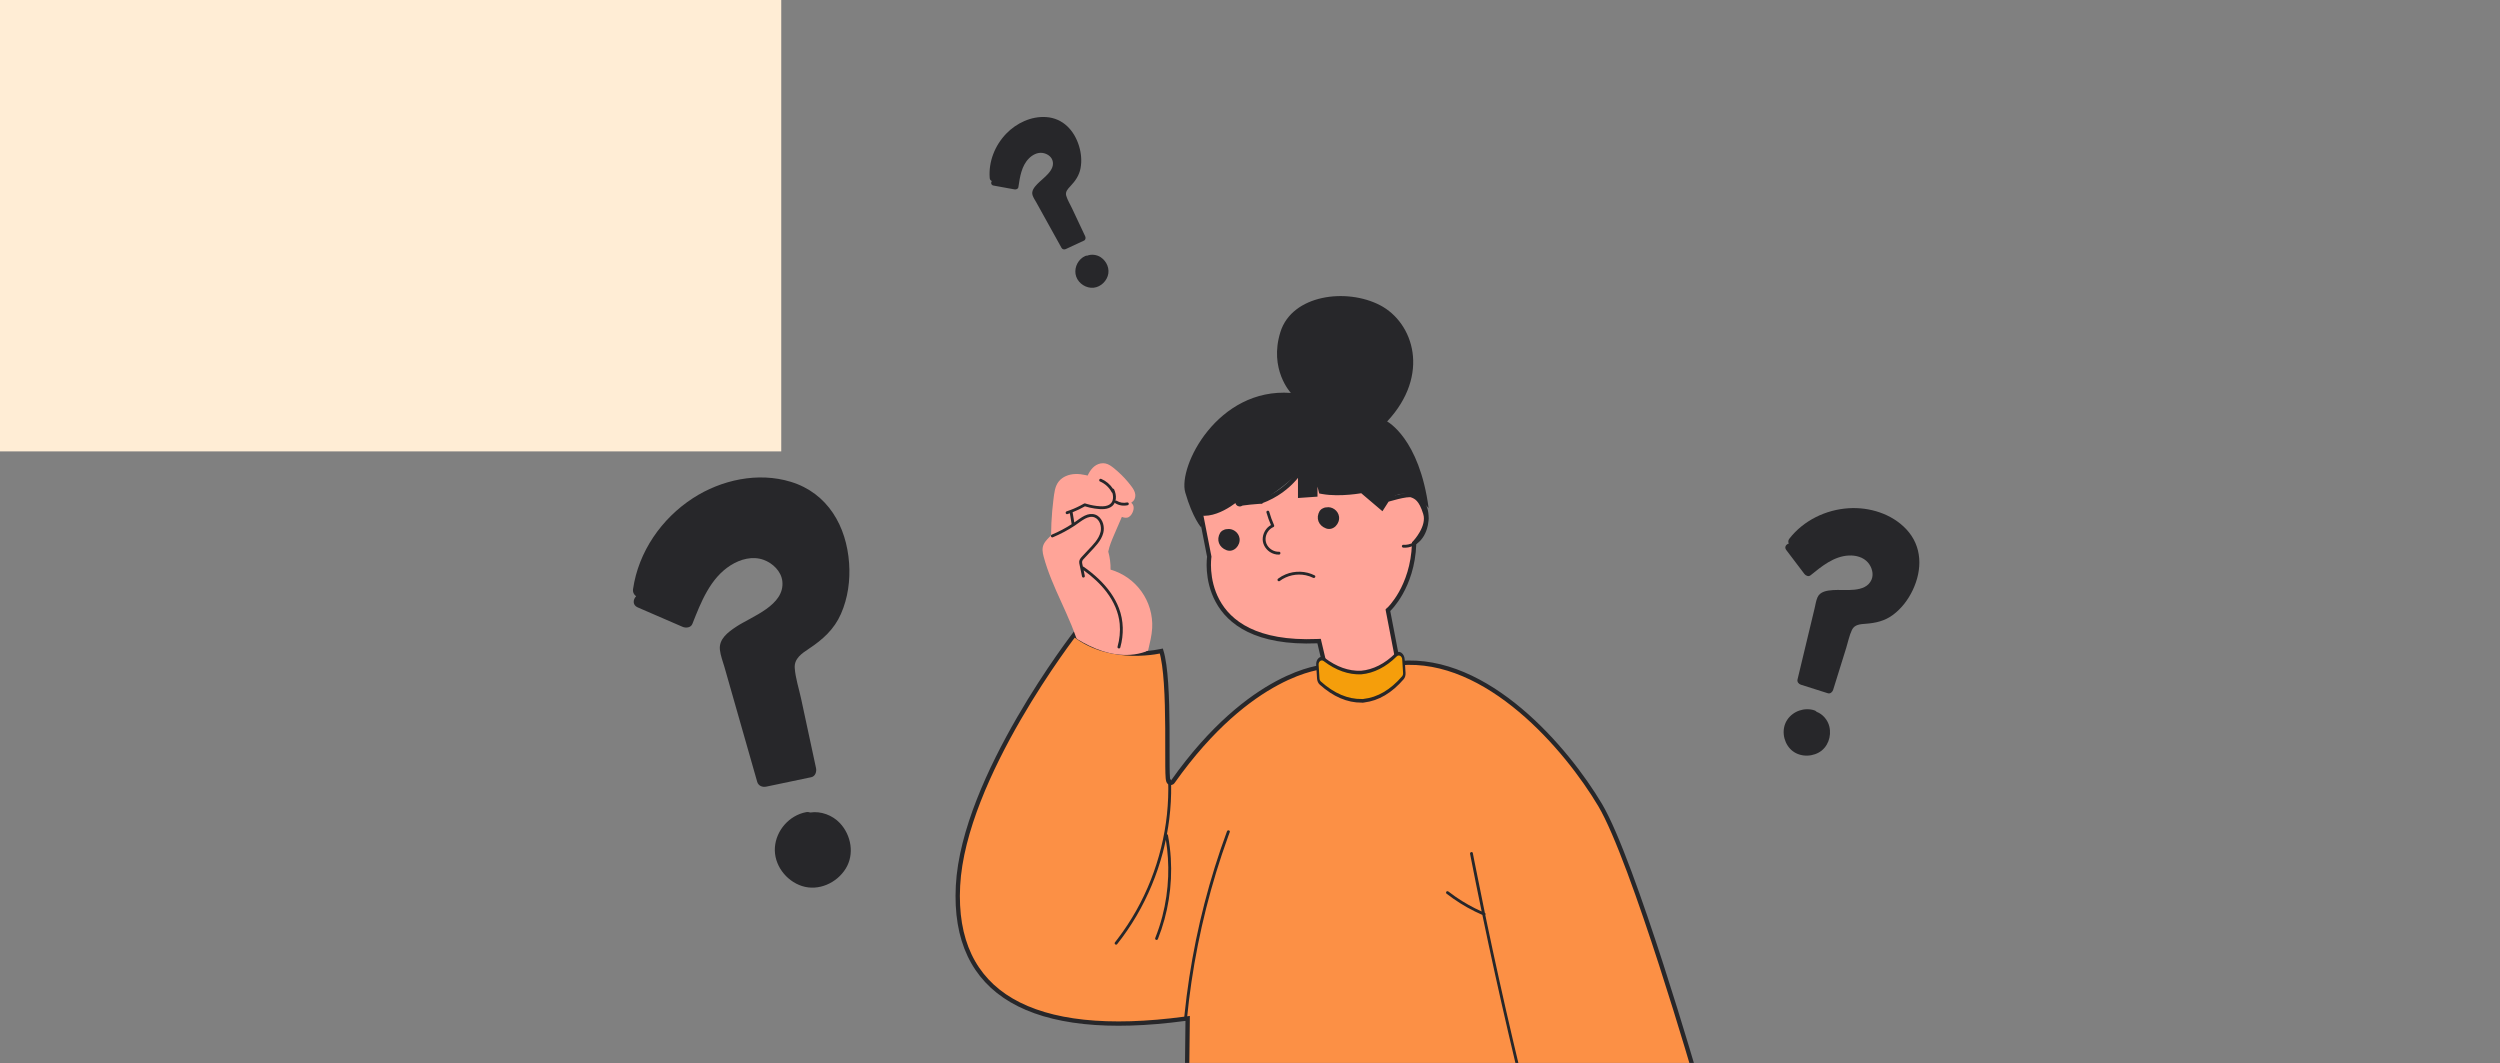 <svg width="1152" height="490" viewBox="0 0 1152 490" fill="none" xmlns="http://www.w3.org/2000/svg">
<rect x="0" y="0" width="1152" height="490" fill="#808080" stroke="none"/>
<rect width="360" height="208" fill="#FFEDD5"/>
<mask id="mask0_203_6681" style="mask-type:alpha" maskUnits="userSpaceOnUse" x="0" y="0" width="1152" height="490">
<path d="M0 8C0 3.582 3.582 0 8 0H1144C1148.42 0 1152 3.582 1152 8V482C1152 486.418 1148.42 490 1144 490H8C3.582 490 0 486.418 0 482V8Z" fill="#FFEDD5"/>
</mask>
<g mask="url(#mask0_203_6681)">
<path d="M844.717 317.875C846.714 311.453 848.714 305.036 850.714 298.615C851.568 295.875 852.162 292.797 853.402 290.207C854.565 287.778 857.217 287.616 859.61 287.442C864.284 287.099 868.485 286.179 872.314 283.311C876.235 280.378 879.286 276.354 881.38 271.943C885.88 262.46 885.859 251.722 878.353 243.803C871.652 236.736 861.468 233.603 851.902 234.191C841.337 234.843 831.023 239.837 824.507 248.267C823.947 248.995 823.95 249.811 824.26 250.477C823.035 250.823 822.11 252.131 823.085 253.416C825.876 257.1 828.669 260.788 831.463 264.473C832.068 265.271 833.367 265.857 834.284 265.114C839.408 260.967 845.034 256.308 851.924 255.983C855.138 255.83 858.594 256.697 860.76 259.223C862.546 261.301 863.526 264.488 862.4 267.111C859.682 273.437 849.975 271.515 844.648 271.911C841.925 272.112 838.678 272.505 837.47 275.325C836.812 276.867 836.574 278.628 836.186 280.252C835.68 282.36 835.171 284.473 834.665 286.581C832.545 295.419 830.422 304.256 828.3 313.093C828.026 314.239 828.838 315.196 829.871 315.52C834.01 316.833 838.149 318.143 842.288 319.456C843.404 319.802 844.412 318.849 844.717 317.875Z" fill="#27272A"/>
<path d="M837.128 328.022C836.892 327.736 836.566 327.497 836.143 327.353C831.551 325.796 826.206 327.671 823.542 331.712C820.862 335.777 821.599 341.452 824.84 344.982C828.176 348.611 833.842 349.097 838.051 346.787C842.261 344.477 844.07 339.311 842.957 334.755C842.231 331.763 839.925 329.058 837.128 328.022Z" fill="#27272A"/>
<path d="M376.027 353.95C373.724 343.248 371.426 332.552 369.128 321.85C368.147 317.283 366.527 312.444 366.214 307.781C365.921 303.406 369.55 301.056 372.803 298.896C379.156 294.672 384.376 290.007 387.51 282.88C390.723 275.587 391.83 267.441 391.272 259.514C390.068 242.471 381.451 227.265 364.477 222.042C349.326 217.382 332.383 221.084 319.291 229.567C304.835 238.94 294.207 254.27 291.712 271.431C291.499 272.912 292.156 274.065 293.129 274.761C291.667 276.231 291.403 278.826 293.813 279.868C300.716 282.858 307.624 285.853 314.532 288.842C316.027 289.49 318.339 289.281 319.045 287.496C322.991 277.519 327.241 266.415 336.75 260.443C341.183 257.657 346.776 256.122 351.867 257.972C356.062 259.489 360 263.223 360.5 267.843C361.706 278.984 346.407 284.022 339.173 288.843C335.473 291.305 331.183 294.459 331.727 299.424C332.027 302.136 333.098 304.822 333.846 307.435C334.814 310.828 335.783 314.231 336.751 317.624C340.814 331.849 344.871 346.074 348.929 360.299C349.457 362.143 351.374 362.85 353.098 362.483C360.015 361.035 366.932 359.582 373.849 358.134C375.708 357.731 376.375 355.574 376.027 353.95Z" fill="#27272A"/>
<path d="M373.383 374.405C372.82 374.188 372.167 374.11 371.452 374.244C363.697 375.709 357.619 382.642 357.074 390.501C356.525 398.408 362.108 405.863 369.526 408.274C377.157 410.752 385.577 406.91 389.698 400.268C393.819 393.627 392.252 384.857 387.031 379.288C383.609 375.626 378.177 373.636 373.383 374.405Z" fill="#27272A"/>
<path d="M500.052 108.872C498.017 104.549 495.983 100.232 493.948 95.909C493.08 94.066 491.914 92.172 491.321 90.218C490.763 88.387 492.075 87.032 493.243 85.79C495.525 83.368 497.282 80.867 497.912 77.53C498.557 74.112 498.221 70.539 497.201 67.23C495.008 60.104 489.841 54.493 482.112 53.951C475.21 53.465 468.378 56.715 463.652 61.613C458.434 67.028 455.431 74.591 456.067 82.129C456.123 82.779 456.518 83.204 457 83.403C456.522 84.171 456.667 85.298 457.792 85.505C461.022 86.092 464.253 86.683 467.482 87.27C468.182 87.398 469.144 87.081 469.268 86.253C469.962 81.622 470.67 76.485 474.121 73.006C475.73 71.386 477.955 70.181 480.3 70.46C482.235 70.693 484.277 71.889 484.944 73.803C486.558 78.419 480.553 82.071 477.956 84.835C476.627 86.249 475.115 88.011 475.837 90.067C476.23 91.19 476.952 92.227 477.526 93.262C478.275 94.612 479.022 95.957 479.77 97.307C482.9 102.951 486.03 108.595 489.162 114.238C489.568 114.973 490.453 115.081 491.15 114.755C493.947 113.456 496.743 112.155 499.539 110.854C500.289 110.508 500.359 109.525 500.052 108.872Z" fill="#27272A"/>
<path d="M500.95 117.825C500.687 117.787 500.404 117.819 500.114 117.948C496.965 119.336 495.065 122.884 495.61 126.277C496.159 129.693 499.266 132.306 502.66 132.599C506.146 132.901 509.346 130.434 510.441 127.204C511.536 123.973 510.006 120.4 507.237 118.549C505.415 117.333 502.91 117.024 500.95 117.825Z" fill="#27272A"/>
<path d="M547.264 470.435L547.277 469.279L546.13 469.433C510.598 474.227 483.757 471.268 466.163 460.983C448.673 450.76 440.139 433.183 441.441 408.179C442.744 383.141 456.243 354.037 469.511 331.098C476.132 319.65 482.673 309.776 487.559 302.764C490.001 299.259 492.029 296.47 493.445 294.559C494.127 293.639 494.668 292.922 495.044 292.427C503.625 299.132 513.724 301.001 521.702 301.191C525.823 301.29 529.403 300.941 531.953 300.567C533.229 300.38 534.25 300.187 534.955 300.04C535.022 300.026 535.086 300.012 535.147 299.999C536.207 303.479 536.881 308.74 537.297 314.805C537.746 321.352 537.889 328.727 537.931 335.592C537.952 339.008 537.947 342.318 537.943 345.329C537.939 348.338 537.936 351.049 537.958 353.271C537.98 355.5 538.029 357.297 538.134 358.464C538.183 359.016 538.253 359.539 538.382 359.896C538.417 359.993 538.472 360.123 538.56 360.252C538.64 360.37 538.815 360.583 539.121 360.691C539.479 360.818 539.813 360.733 540.042 360.597C540.239 360.479 540.363 360.325 540.429 360.231L540.429 360.231C558.427 334.788 575.76 321.583 588.542 314.737C594.935 311.314 600.197 309.477 603.845 308.497C605.669 308.007 607.09 307.731 608.048 307.578C608.526 307.502 608.889 307.456 609.129 307.43C609.248 307.417 609.337 307.408 609.394 307.403C609.423 307.401 609.443 307.399 609.456 307.398L609.457 307.398L609.468 307.397L609.47 307.397L645.11 305.552L645.126 305.552L645.142 305.55C665.215 303.874 684.381 313.663 700.529 327.236C716.663 340.796 729.649 358.023 737.325 370.931C741.133 377.336 745.843 388.508 750.778 401.734C755.705 414.938 760.831 430.12 765.478 444.499C770.124 458.876 774.289 472.444 777.292 482.417C778.793 487.404 780.004 491.492 780.84 494.333C781.257 495.753 781.581 496.862 781.801 497.615C781.892 497.93 781.966 498.182 782.02 498.37C782.016 498.376 782.012 498.384 782.008 498.391C781.866 498.637 781.643 499.008 781.329 499.488C780.7 500.449 779.703 501.851 778.247 503.579C775.335 507.035 770.584 511.801 763.265 516.97C748.629 527.307 723.693 539.274 682.595 545.57C641.517 551.863 607.363 547.667 583.488 541.902C571.55 539.02 562.182 535.746 555.806 533.196C552.618 531.921 550.178 530.827 548.539 530.054C547.719 529.667 547.099 529.361 546.687 529.152C546.66 529.138 546.633 529.125 546.608 529.112L547.264 470.435ZM540.263 359.217C540.263 359.217 540.263 359.217 540.263 359.216L540.263 359.217Z" fill="#FC9045" stroke="#27272A" stroke-width="2"/>
<path d="M570.627 230.365C570.596 230.453 570.568 230.528 570.544 230.591C570.523 230.613 570.501 230.636 570.48 230.661C570.339 230.829 570.165 231.149 570.251 231.559L570.251 231.562C570.263 231.618 570.287 231.711 570.338 231.816C570.387 231.915 570.494 232.094 570.708 232.231C571.28 232.596 571.792 232.247 571.9 232.158C571.933 232.131 571.963 232.104 571.99 232.077C572.181 232.03 572.453 231.978 572.802 231.922C573.644 231.788 574.794 231.657 575.968 231.541C577.137 231.426 578.311 231.327 579.195 231.258C579.636 231.223 580.004 231.195 580.261 231.176C580.39 231.167 580.491 231.16 580.56 231.155L580.638 231.149L580.658 231.148L580.663 231.148L580.664 231.148L580.664 231.148L580.596 230.15L580.664 231.148L580.805 231.138L580.937 231.09C588.384 228.387 593.396 224.119 596.548 220.52C597.601 219.317 598.446 218.189 599.107 217.218V227.338V228.41L600.177 228.335L605.167 227.984L606.097 227.919V226.986V216.06L608.546 225.898L608.702 226.525L609.338 226.64C613.565 227.403 618.247 227.267 621.837 226.951C623.639 226.792 625.182 226.586 626.275 226.42C626.817 226.337 627.249 226.265 627.548 226.212L635.933 233.334L636.807 234.075L637.423 233.11L639.199 230.329C639.221 230.322 639.244 230.315 639.269 230.308C639.536 230.226 639.921 230.11 640.391 229.973C641.332 229.7 642.61 229.344 643.959 229.016C645.313 228.686 646.719 228.389 647.924 228.226C648.527 228.145 649.061 228.099 649.501 228.097C649.96 228.095 650.242 228.14 650.385 228.19C651.534 228.594 652.59 229.068 653.622 230.192C654.675 231.339 655.768 233.238 656.796 236.612L656.796 236.613C657.726 239.664 656.61 242.951 655.107 245.613C654.367 246.922 653.561 248.029 652.94 248.81C652.629 249.199 652.367 249.505 652.183 249.712C652.092 249.815 652.02 249.893 651.972 249.945C651.949 249.97 651.931 249.989 651.919 250.001L651.907 250.014L651.905 250.016L651.905 250.016L651.905 250.017L651.639 250.292L651.625 250.675C651.271 260.701 648.328 268.256 645.485 273.295C644.062 275.816 642.665 277.708 641.629 278.965C641.111 279.593 640.684 280.062 640.39 280.37C640.243 280.524 640.129 280.638 640.054 280.712C640.016 280.749 639.988 280.776 639.97 280.793L639.952 280.811L639.949 280.813L639.948 280.814L639.948 280.814L639.948 280.814L639.54 281.191L639.646 281.737L644.741 308.198C644.712 308.268 644.677 308.353 644.635 308.449C644.492 308.783 644.275 309.265 643.983 309.849C643.398 311.02 642.517 312.59 641.334 314.191C638.948 317.421 635.45 320.625 630.802 321.171L630.802 321.171C626.061 321.729 621.383 319.916 617.818 317.879C616.048 316.868 614.584 315.819 613.562 315.024C613.052 314.626 612.654 314.294 612.385 314.062C612.317 314.003 612.257 313.95 612.205 313.905L608.028 296.211L607.839 295.407L607.014 295.441C592.832 296.03 582.68 293.85 575.419 290.315C568.171 286.787 563.754 281.883 561.068 276.925C558.374 271.953 557.407 266.895 557.117 263.067C556.972 261.156 556.997 259.559 557.057 258.445C557.088 257.888 557.127 257.452 557.158 257.159C557.173 257.013 557.187 256.902 557.196 256.829C557.201 256.793 557.204 256.766 557.207 256.75L557.209 256.732L557.21 256.729L557.21 256.729L557.21 256.729L557.235 256.558L557.202 256.388L553.327 236.593C557.969 237.166 562.82 234.915 566.503 232.541C568.262 231.408 569.807 230.213 571.009 229.198C570.87 229.644 570.738 230.051 570.627 230.365Z" fill="#FFA498" stroke="#27272A" stroke-width="2"/>
<path d="M529.859 280.47C528.182 274.797 524.642 269.848 519.841 266.402C517.394 264.648 514.642 263.32 511.749 262.48C511.801 259.672 511.437 256.87 510.689 254.172C510.691 254.16 510.697 254.149 510.699 254.137C511.215 251.58 512.21 249.161 513.239 246.777C514.328 244.247 515.424 241.72 516.515 239.192C516.66 238.851 516.808 238.513 516.956 238.172C517.976 238.592 519.111 238.822 520.127 238.259C521.123 237.704 521.782 236.54 522.144 235.497C522.553 234.316 522.516 232.971 521.632 232.017C521.57 231.951 521.503 231.905 521.437 231.872C521.408 231.747 521.381 231.622 521.354 231.496C521.412 231.466 521.47 231.437 521.526 231.406C522.719 230.722 523.266 229.303 523.152 227.975C523.021 226.459 522.169 225.175 521.279 223.992C519.425 221.533 517.338 219.257 515.027 217.218C513.9 216.225 512.73 215.204 511.45 214.412C510.153 213.61 508.718 213.269 507.209 213.547C504.241 214.094 502.379 216.555 501.18 219.149C500.868 219.07 500.556 218.993 500.244 218.925C497.214 218.247 494.029 218.114 491.138 219.392C489.935 219.924 488.808 220.718 487.969 221.737C487.019 222.89 486.453 224.269 486.119 225.713C485.759 227.266 485.587 228.868 485.389 230.446C485.179 232.123 485 233.803 484.855 235.488C484.531 239.203 484.362 242.93 484.341 246.66C484.341 246.66 484.339 246.66 484.339 246.663C483.693 247.274 483.078 247.918 482.494 248.587C481.897 249.273 481.313 250.001 480.929 250.83C480.074 252.672 480.415 254.619 480.92 256.506C481.396 258.29 481.945 260.057 482.546 261.803C484.973 268.863 488.243 275.591 491.28 282.401C492.974 286.204 494.597 290.043 495.958 293.98C496.019 294.157 496.141 294.3 496.297 294.383C496.347 294.464 496.42 294.539 496.52 294.6C500.182 296.809 504.042 298.734 508.122 300.045C512.214 301.363 516.557 302.037 520.855 301.731C523.299 301.556 525.721 301.076 528.026 300.232C528.169 300.18 528.29 300.091 528.375 299.977C528.681 300.037 529.013 299.914 529.105 299.519C529.882 296.183 530.738 292.833 530.923 289.395C531.088 286.398 530.713 283.353 529.859 280.47Z" fill="#FFA498"/>
<path d="M594.834 181.06C594.834 181.06 584.614 170.183 590.02 152.97C595.426 135.758 620.462 132.603 635.914 140.634C651.366 148.666 659.287 172.679 639.196 194.221C639.196 194.221 654.037 201.911 658.316 234.158C658.316 234.158 646.242 219.246 637.146 234.158L627.837 226.446L608.991 227.182C608.991 227.182 605.815 216.158 606.112 216.752C606.411 217.347 606.112 228.165 606.112 228.165L598.266 228.411L599.035 217.347C599.035 217.347 591.905 224.21 580.964 231.35L570.39 232.345L571.866 228.658C571.866 228.658 564.579 235.544 552.856 236.895L553.602 243.178C553.602 243.178 549.613 238.861 546.171 226.937C542.725 215.014 561.006 178.58 594.834 181.06Z" fill="#27272A"/>
<path d="M571.179 248.019C570.757 245.28 567.98 243.334 565.361 243.829C565.022 243.835 564.677 243.889 564.318 244.016C563.634 244.255 563.019 244.61 562.561 245.14C562.441 245.238 562.333 245.361 562.241 245.523C560.383 248.757 561.678 252.22 565.18 253.525C568.577 254.789 571.682 251.291 571.179 248.019Z" fill="#27272A"/>
<path d="M617.017 237.984C616.595 235.245 613.818 233.299 611.199 233.794C610.862 233.8 610.515 233.854 610.158 233.981C609.474 234.218 608.858 234.575 608.401 235.105C608.283 235.201 608.175 235.326 608.081 235.488C606.223 238.722 607.518 242.185 611.022 243.49C614.416 244.752 617.522 241.256 617.017 237.984Z" fill="#27272A"/>
<path d="M589.384 254.244C587.182 254.334 585.05 253.109 583.93 251.222C582.807 249.335 582.984 247.009 584.129 245.174C584.778 244.132 585.715 243.324 586.839 242.837C587.189 242.688 587.207 242.226 587.076 241.933C586.179 239.95 585.441 237.897 584.854 235.797C584.626 234.978 583.352 235.325 583.58 236.149C584.135 238.131 584.832 240.069 585.651 241.954C583.547 243.097 582.157 245.344 581.884 247.707C581.579 250.374 582.969 252.908 585.172 254.363C586.407 255.182 587.902 255.624 589.384 255.566C590.23 255.531 590.236 254.209 589.384 254.244Z" fill="#27272A"/>
<path d="M605.776 265.125C601.651 263.049 596.648 262.907 592.385 264.68C591.173 265.183 590.032 265.819 588.986 266.615C588.703 266.831 588.554 267.183 588.749 267.519C588.913 267.798 589.367 267.973 589.653 267.754C593.054 265.169 597.564 264.192 601.74 265.09C602.908 265.341 604.041 265.73 605.111 266.266C605.868 266.649 606.535 265.51 605.776 265.125Z" fill="#27272A"/>
<path d="M648.689 226.045C651.745 226.436 654.345 228.149 656.076 230.674C657.935 233.387 658.542 236.798 658.238 240.03C657.941 243.21 656.879 246.39 654.759 248.828C652.767 251.119 649.718 252.617 646.646 252.353C646.289 252.324 645.985 252.077 645.985 251.692C645.985 251.358 646.291 251.002 646.646 251.033C649.778 251.306 652.736 249.568 654.49 247.039C656.166 244.627 656.943 241.626 656.991 238.714C657.037 235.814 656.261 232.84 654.366 230.591C653.713 229.816 652.956 229.142 652.104 228.606L650.691 227.891C649.647 227.484 648.525 227.29 647.405 227.28C644.495 227.253 641.668 228.365 639.228 229.88C638.502 230.329 637.839 229.186 638.561 228.739C641.537 226.896 645.145 225.594 648.689 226.045Z" fill="#27272A"/>
<path d="M520.122 231.996C520.025 231.641 519.659 231.451 519.31 231.535C517.709 231.911 516.011 231.626 514.602 230.768C514.388 230.637 514.18 230.647 514.009 230.732C514.09 230.423 514.147 230.102 514.18 229.782C514.332 228.311 513.964 226.827 513.371 225.49C513.28 225.28 513.053 225.176 512.827 225.17C511.532 223.212 509.665 221.626 507.504 220.703C507.175 220.564 506.797 220.606 506.599 220.94C506.437 221.217 506.508 221.701 506.836 221.845C509.166 222.84 511.087 224.588 512.276 226.829C512.355 226.976 512.463 227.068 512.584 227.118C512.926 228.253 513.026 229.489 512.679 230.614C512.207 232.139 510.856 232.927 509.356 233.193C508.564 233.333 507.743 233.328 506.942 233.287C505.911 233.231 504.885 233.108 503.868 232.929C502.837 232.746 501.817 232.507 500.813 232.212C500.572 232.141 500.335 232.052 500.092 231.992C499.738 231.898 499.501 232.052 499.204 232.221C498.759 232.474 498.31 232.719 497.857 232.956C495.82 234.02 493.7 234.91 491.518 235.627C490.713 235.891 491.058 237.165 491.869 236.899C492.245 236.777 492.617 236.648 492.991 236.513C493.266 238.192 493.542 239.867 493.819 241.547C490.938 243.403 487.897 245.014 484.735 246.334C484.407 246.469 484.172 246.77 484.274 247.146C484.359 247.456 484.754 247.745 485.087 247.608C488.697 246.101 492.162 244.266 495.413 242.085C496.934 241.065 498.369 239.882 499.99 239.017C501.332 238.298 502.96 237.839 504.407 238.439C506.793 239.433 507.699 242.607 507.179 244.954C506.4 248.47 503.573 251.121 501.21 253.658C500.416 254.511 499.622 255.363 498.828 256.217C498.132 256.963 497.371 257.739 497.294 258.817C497.254 259.37 497.404 259.925 497.516 260.464C497.639 261.056 497.762 261.648 497.884 262.239C498.121 263.382 498.358 264.523 498.595 265.664C498.668 266.013 499.079 266.217 499.408 266.125C499.769 266.026 499.942 265.664 499.869 265.313C499.697 264.473 499.522 263.631 499.348 262.791C503.355 265.674 507.092 269.042 510.054 273.003C513.23 277.252 515.483 282.207 515.967 287.528C516.288 291.049 515.911 294.597 514.963 297.998C514.735 298.819 516.007 299.168 516.236 298.349C517.894 292.398 517.819 286.007 515.591 280.209C513.65 275.163 510.355 270.752 506.489 267.013C504.28 264.876 501.875 262.947 499.36 261.181C499.252 261.106 499.123 261.079 498.996 261.089C498.963 260.931 498.932 260.773 498.899 260.613C498.793 260.106 498.626 259.574 498.614 259.052C498.593 258.223 499.335 257.608 499.855 257.048C500.59 256.259 501.326 255.467 502.062 254.677C504.546 252.012 507.431 249.258 508.383 245.615C509.112 242.823 508.285 239.447 505.853 237.731C504.469 236.754 502.679 236.633 501.089 237.122C499.327 237.662 497.816 238.778 496.336 239.84C495.903 240.15 495.469 240.454 495.028 240.751C494.771 239.179 494.511 237.608 494.253 236.035C496.211 235.266 498.115 234.355 499.944 233.312C501.418 233.775 502.927 234.124 504.454 234.341C505.901 234.548 507.387 234.713 508.848 234.573C510.189 234.445 511.499 234.068 512.538 233.179C513.043 232.748 513.421 232.216 513.691 231.632C513.741 231.734 513.82 231.828 513.941 231.9C515.647 232.942 517.724 233.256 519.665 232.8C520.008 232.726 520.214 232.331 520.122 231.996Z" fill="#27272A"/>
<path d="M538.183 384.834C538.139 384.605 537.944 384.443 537.722 384.381C538.152 382.059 538.518 379.725 538.809 377.382C539.459 372.153 539.748 366.877 539.663 361.608C539.652 360.956 539.636 360.303 539.613 359.65C539.584 358.802 538.264 358.798 538.293 359.65C538.468 364.876 538.279 370.109 537.73 375.31C537.183 380.469 536.273 385.592 535.03 390.631C533.781 395.688 532.195 400.66 530.285 405.505C528.372 410.354 526.123 415.072 523.567 419.614C521.014 424.151 518.152 428.514 514.997 432.656C514.608 433.166 514.217 433.669 513.82 434.172C513.6 434.452 513.548 434.833 513.82 435.105C514.049 435.334 514.531 435.388 514.754 435.105C518.034 430.96 521.027 426.595 523.7 422.035C526.373 417.475 528.719 412.728 530.75 407.847C532.775 402.981 534.469 397.976 535.818 392.882C536.337 390.915 536.805 388.937 537.221 386.945C538.143 392.533 538.497 398.207 538.291 403.867C538.064 410.082 537.162 416.265 535.595 422.283C534.71 425.689 533.61 429.036 532.309 432.303C532.178 432.634 532.452 433.029 532.77 433.116C533.147 433.22 533.45 432.987 533.583 432.654C535.919 426.785 537.595 420.659 538.582 414.419C539.571 408.161 539.896 401.803 539.507 395.478C539.287 391.905 538.844 388.351 538.183 384.834Z" fill="#27272A"/>
<path d="M565.399 383.062C563.393 388.495 561.524 393.978 559.795 399.505C558.058 405.059 556.461 410.656 555.006 416.289C553.557 421.897 552.252 427.542 551.088 433.216C549.924 438.891 548.904 444.592 548.024 450.318C547.143 456.074 546.405 461.852 545.813 467.645C545.74 468.352 545.672 469.061 545.603 469.767C545.568 470.123 545.931 470.426 546.264 470.426C546.648 470.426 546.89 470.123 546.923 469.767C547.476 464.008 548.172 458.261 549.018 452.534C549.86 446.833 550.843 441.15 551.969 435.499C553.1 429.818 554.376 424.166 555.792 418.55C557.201 412.963 558.75 407.409 560.437 401.895C562.133 396.358 563.969 390.86 565.941 385.416C566.182 384.749 566.428 384.08 566.673 383.415C566.968 382.615 565.692 382.27 565.399 383.062Z" fill="#27272A"/>
<path d="M710.526 533.436C708.176 524.372 705.877 515.293 703.634 506.199C701.391 497.108 699.203 488.002 697.07 478.883C694.935 469.765 692.857 460.634 690.832 451.49C688.808 442.347 686.837 433.191 684.923 424.025C684.755 423.226 684.593 422.426 684.426 421.628C684.441 421.609 684.455 421.591 684.47 421.57C684.632 421.293 684.564 420.807 684.233 420.666C684.231 420.666 684.229 420.664 684.227 420.664C682.558 412.616 680.928 404.557 679.342 396.492C679.12 395.36 678.9 394.229 678.679 393.096C678.515 392.265 677.243 392.616 677.405 393.447C679.134 402.312 680.914 411.167 682.745 420.011C678.602 418.146 674.628 415.914 670.885 413.341C669.721 412.539 668.578 411.707 667.461 410.84C667.179 410.622 666.803 410.566 666.528 410.84C666.3 411.067 666.246 411.553 666.528 411.774C670.606 414.939 674.982 417.706 679.613 419.992C680.749 420.555 681.905 421.081 683.071 421.586C684.934 430.555 686.848 439.516 688.816 448.464C690.828 457.607 692.894 466.742 695.014 475.865C697.134 484.988 699.309 494.096 701.539 503.189C703.769 512.283 706.051 521.366 708.39 530.435C708.677 531.551 708.965 532.667 709.256 533.783C709.466 534.61 710.738 534.261 710.526 533.436Z" fill="#27272A"/>
<path d="M643.29 301.765C638.294 306.694 632.816 309.394 627.189 309.914C621.539 310.118 615.762 308.142 610.177 303.89C608.704 302.769 606.914 304.189 607.054 306.364L607.457 312.654C607.511 313.485 607.852 314.269 608.39 314.751C614.647 320.373 621.217 323.055 627.632 322.937L627.636 322.99C627.766 322.98 627.894 322.95 628.024 322.938C628.154 322.933 628.286 322.946 628.416 322.94L628.412 322.887C634.79 322.182 640.965 318.684 646.45 312.308C646.921 311.759 647.161 310.941 647.107 310.109L646.703 303.819C646.564 301.645 644.607 300.463 643.29 301.765Z" fill="#F59E0B"/>
<path d="M627.691 323.821C627.616 323.826 627.541 323.809 627.47 323.772C620.836 323.836 614.324 321.038 608.109 315.453C607.418 314.833 606.962 313.799 606.891 312.691L606.488 306.402C606.409 305.168 606.804 304.013 607.545 303.312C608.39 302.509 609.493 302.452 610.423 303.159C615.859 307.295 621.485 309.289 627.148 309.084C632.769 308.565 638.096 305.87 642.956 301.071C643.788 300.251 644.89 300.168 645.83 300.853C646.654 301.455 647.194 302.551 647.273 303.784L647.677 310.074C647.748 311.181 647.428 312.265 646.822 312.969C641.366 319.31 635.257 322.917 628.662 323.697C628.601 323.739 628.563 323.755 628.466 323.771C628.387 323.776 628.306 323.773 628.227 323.772L628.068 323.77L627.935 323.79C627.853 323.802 627.762 323.815 627.691 323.821ZM627.96 322.108L628.195 322.108C628.241 322.08 628.29 322.064 628.343 322.059C634.782 321.347 640.752 317.845 646.083 311.648C646.406 311.272 646.576 310.711 646.54 310.143L646.136 303.854C646.095 303.214 645.812 302.659 645.359 302.328C644.913 302.004 644.222 301.866 643.625 302.458C638.602 307.414 633.093 310.201 627.252 310.739C621.368 310.954 615.549 308.894 609.932 304.62C609.264 304.11 608.595 304.334 608.196 304.713C607.79 305.1 607.58 305.686 607.621 306.326L608.024 312.615C608.061 313.181 608.302 313.718 608.67 314.049C614.75 319.513 621.118 322.224 627.597 322.107C627.651 322.105 627.706 322.117 627.757 322.137L627.96 322.108ZM643.291 301.764L643.303 301.764L643.291 301.764Z" fill="#27272A"/>
</g>
</svg>
